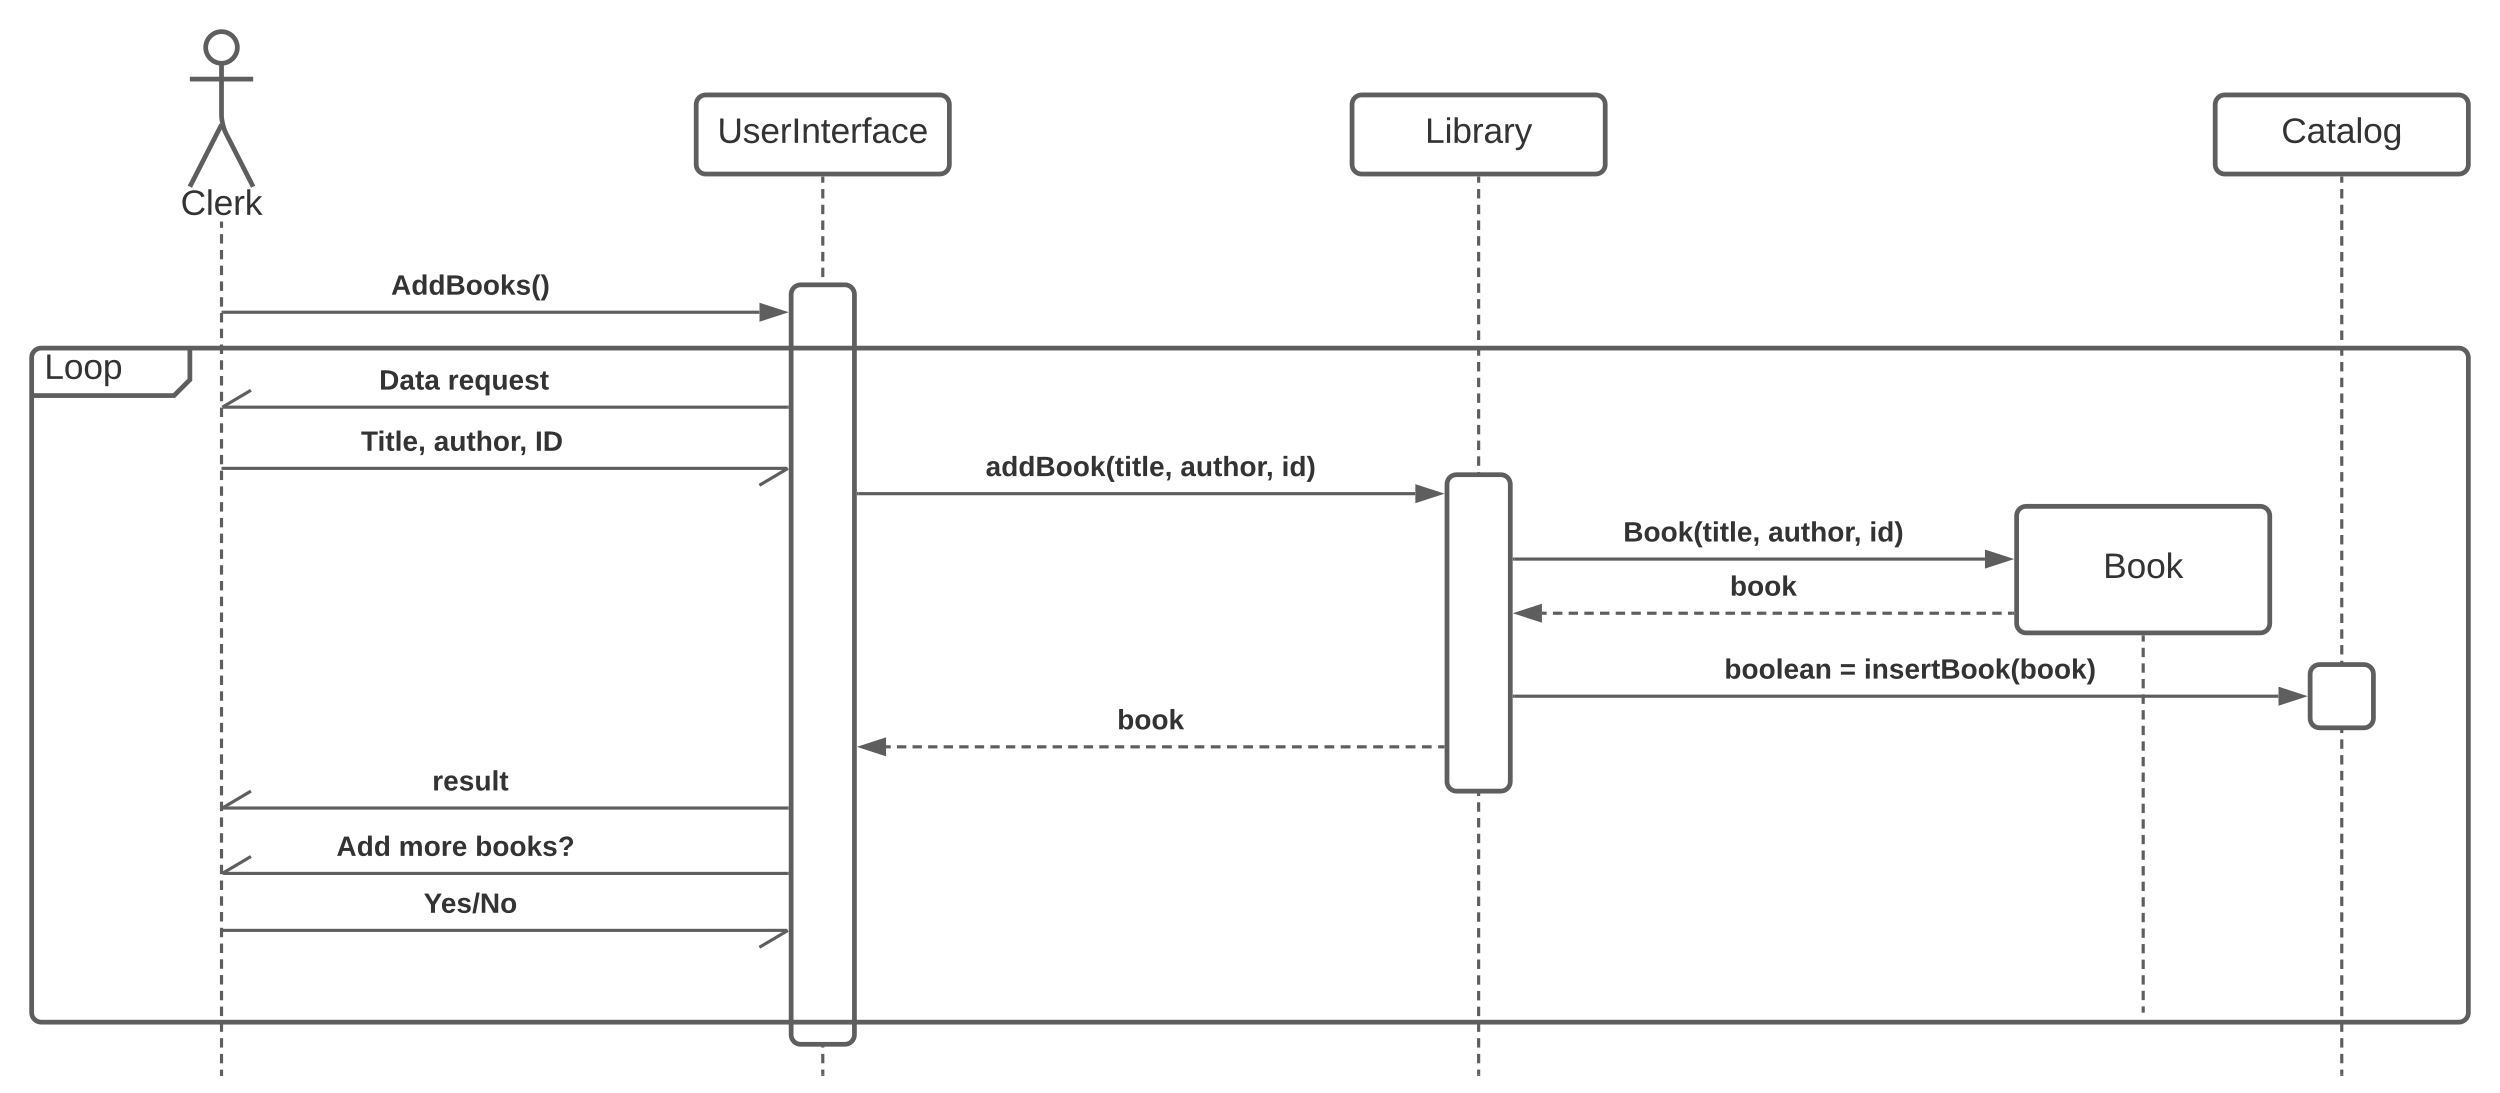 <svg xmlns="http://www.w3.org/2000/svg" xmlns:xlink="http://www.w3.org/1999/xlink" xmlns:lucid="lucid" width="1580" height="691"><g transform="translate(40 -220)" lucid:page-tab-id="8IN~4NQzsRxL"><path d="M-1696 0h3456v1360h-3456z" fill="#fff"/><path d="M110 250c0 5.52-4.48 10-10 10s-10-4.48-10-10 4.48-10 10-10 10 4.48 10 10z" stroke="#5e5e5e" stroke-width="3" fill="#fff"/><path d="M100 260v32.8c0 3.3 1.22 8.4 2.73 11.34L120 338m-20-39.2L80 338m0-68h40" stroke="#5e5e5e" stroke-width="3" fill="none"/><path d="M80 246c0-3.3 2.7-6 6-6h28c3.3 0 6 2.7 6 6v108c0 3.3-2.7 6-6 6H86c-3.3 0-6-2.7-6-6z" fill="none"/><use xlink:href="#a" transform="matrix(1,0,0,1,0,338) translate(74.167 17.778)"/><path d="M100 361v3m0 3.97v5.98m0 4v5.96m0 4v5.98m0 3.98v5.98m0 4v5.96m0 4v5.97m0 3.98v5.98m0 3.98v6m0 3.98v5.98m0 3.98v5.98m0 3.98v5.98m0 4v5.96m0 4v5.97m0 4v5.97m0 4v5.96m0 4v5.97m0 3.98v5.98m0 3.98v5.98m0 4v5.97m0 3.97v5.98m0 3.98v5.98m0 4v5.97m0 4v5.97m0 3.98v5.98m0 4v5.96m0 4v5.97m0 3.98v6m0 3.97v5.98m0 4v5.96m0 4v5.98m0 3.98v5.98m0 4v5.96m0 4v5.97m0 3.98v5.98m0 3.98v6m0 3.98v5.98m0 3.98v5.98m0 3.98v5.98m0 4v5.96m0 4v5.97m0 4v5.97m0 4v5.96m0 4v5.97m0 3.98v5.98m0 3.98v5.98m0 4v5.97m0 3.97v5.98m0 3.98v5.98m0 4v5.97m0 4v5.97m0 3.98v5.98m0 4v5.96m0 4v5.97m0 3.98v3M100 361.03V360M100 898.97V900" stroke="#5e5e5e" stroke-width="2" fill="none"/><path d="M400 286c0-3.3 2.7-6 6-6h148c3.3 0 6 2.7 6 6v38c0 3.3-2.7 6-6 6H406c-3.3 0-6-2.7-6-6z" stroke="#5e5e5e" stroke-width="3" fill="#fff"/><use xlink:href="#b" transform="matrix(1,0,0,1,400,280) translate(13.431 30.278)"/><path d="M480 332.5v2.98m0 3.98v5.96m0 3.98v5.96m0 3.97v5.97m0 3.97v5.97m0 3.97v5.97m0 3.98v5.96m0 4v5.95m0 3.98V415m0 3.97v5.96m0 3.97v5.97m0 3.97v5.97m0 3.98v5.96m0 3.98v5.96m0 3.98v5.96m0 3.98v5.96m0 3.98v5.96m0 3.97v5.97m0 3.97v5.98m0 3.97v5.96m0 4v5.95m0 3.98v5.96m0 3.97v5.96m0 3.98v5.97m0 3.97V574m0 3.98v5.97m0 3.97v5.97m0 3.96v5.96m0 3.98v5.96m0 3.98v5.96m0 3.98v5.96m0 3.97v5.98m0 3.97v5.97m0 3.97v5.96m0 3.97v5.96m0 3.97v5.96m0 3.98v5.97m0 3.98v5.96m0 4v5.95m0 3.97v5.97m0 3.96v5.97m0 3.97v5.96m0 3.98v5.96m0 3.98v5.96m0 3.98v5.96m0 3.98v5.96m0 3.97v5.96m0 3.97v5.97m0 3.97v5.96m0 3.98v5.97m0 3.98v5.96m0 4v5.95m0 3.98v5.96m0 3.96v5.97m0 3.97v5.97m0 3.97v5.96m0 3.98v5.96m0 3.98V899" stroke="#5e5e5e" stroke-width="2" fill="none"/><path d="M481 332.53h-2v-1.03h2z" fill="#5e5e5e"/><path d="M480 898.97V900" stroke="#5e5e5e" stroke-width="2" fill="none"/><path d="M814.5 286c0-3.3 2.7-6 6-6h148c3.3 0 6 2.7 6 6v38c0 3.3-2.7 6-6 6h-148c-3.3 0-6-2.7-6-6z" stroke="#5e5e5e" stroke-width="3" fill="#fff"/><use xlink:href="#c" transform="matrix(1,0,0,1,814.5,280) translate(46.147 30.278)"/><path d="M1360 286c0-3.3 2.7-6 6-6h148c3.3 0 6 2.7 6 6v38c0 3.3-2.7 6-6 6h-148c-3.3 0-6-2.7-6-6z" stroke="#5e5e5e" stroke-width="3" fill="#fff"/><use xlink:href="#d" transform="matrix(1,0,0,1,1360,280) translate(41.795 30.278)"/><path d="M894.5 332.5v2.98m0 3.98v5.96m0 3.98v5.96m0 3.97v5.97m0 3.97v5.97m0 3.97v5.97m0 3.98v5.96m0 4v5.95m0 3.98V415m0 3.97v5.96m0 3.97v5.97m0 3.97v5.97m0 3.98v5.96m0 3.98v5.96m0 3.98v5.96m0 3.98v5.96m0 3.98v5.96m0 3.97v5.97m0 3.97v5.98m0 3.97v5.96m0 4v5.95m0 3.98v5.96m0 3.97v5.96m0 3.98v5.97m0 3.97V574m0 3.98v5.97m0 3.97v5.97m0 3.96v5.96m0 3.98v5.96m0 3.98v5.96m0 3.98v5.96m0 3.97v5.98m0 3.97v5.97m0 3.97v5.96m0 3.97v5.96m0 3.97v5.96m0 3.98v5.97m0 3.98v5.96m0 4v5.95m0 3.97v5.97m0 3.96v5.97m0 3.97v5.96m0 3.98v5.96m0 3.98v5.96m0 3.98v5.96m0 3.98v5.96m0 3.97v5.96m0 3.97v5.97m0 3.97v5.96m0 3.98v5.97m0 3.98v5.96m0 4v5.95m0 3.98v5.96m0 3.96v5.97m0 3.97v5.97m0 3.97v5.96m0 3.98v5.96m0 3.98V899" stroke="#5e5e5e" stroke-width="2" fill="none"/><path d="M895.5 332.53h-2v-1.03h2z" fill="#5e5e5e"/><path d="M894.5 898.97V900M1440 332.5v2.98m0 3.98v5.96m0 3.98v5.96m0 3.97v5.97m0 3.97v5.97m0 3.97v5.97m0 3.98v5.96m0 4v5.95m0 3.98V415m0 3.97v5.96m0 3.97v5.97m0 3.97v5.97m0 3.98v5.96m0 3.98v5.96m0 3.98v5.96m0 3.98v5.96m0 3.98v5.96m0 3.97v5.97m0 3.97v5.98m0 3.97v5.96m0 4v5.95m0 3.98v5.96m0 3.97v5.96m0 3.98v5.97m0 3.97V574m0 3.98v5.97m0 3.97v5.97m0 3.96v5.96m0 3.98v5.96m0 3.98v5.96m0 3.98v5.96m0 3.97v5.98m0 3.97v5.97m0 3.97v5.96m0 3.97v5.96m0 3.97v5.96m0 3.98v5.97m0 3.98v5.96m0 4v5.95m0 3.97v5.97m0 3.96v5.97m0 3.97v5.96m0 3.98v5.96m0 3.98v5.96m0 3.98v5.96m0 3.98v5.96m0 3.97v5.96m0 3.97v5.97m0 3.97v5.96m0 3.98v5.97m0 3.98v5.96m0 4v5.95m0 3.98v5.96m0 3.96v5.97m0 3.97v5.97m0 3.97v5.96m0 3.98v5.96m0 3.98V899" stroke="#5e5e5e" stroke-width="2" fill="none"/><path d="M1441 332.53h-2v-1.03h2z" fill="#5e5e5e"/><path d="M1440 898.97V900" stroke="#5e5e5e" stroke-width="2" fill="none"/><path d="M460 406c0-3.3 2.7-6 6-6h28c3.3 0 6 2.7 6 6v468c0 3.3-2.7 6-6 6h-28c-3.3 0-6-2.7-6-6z" stroke="#5e5e5e" stroke-width="3" fill="#fff"/><path d="M440 417.33H101" stroke="#5e5e5e" stroke-width="2" fill="none"/><path d="M455.26 417.33L441 421.97v-9.27z" stroke="#5e5e5e" stroke-width="2" fill="#5e5e5e"/><path d="M101.03 417.33H100" stroke="#5e5e5e" stroke-width="2" fill="none"/><use xlink:href="#e" transform="matrix(1,0,0,1,207.161,392) translate(0 14.222)"/><path d="M457.5 477.33H101.05" stroke="#5e5e5e" stroke-width="2" fill="none"/><path d="M458.5 478.33h-1.03v-2h1.03z" fill="#5e5e5e"/><path d="M118.6 466.64l-18.1 10.7" stroke="#5e5e5e" stroke-width="2" fill="none"/><use xlink:href="#f" transform="matrix(1,0,0,1,199.63,452) translate(0 14.222)"/><use xlink:href="#g" transform="matrix(1,0,0,1,199.63,452) translate(43.358 14.222)"/><path d="M457.45 516H101M439.92 526.7L458 516M101.03 516H100" stroke="#5e5e5e" stroke-width="2" fill="none"/><use xlink:href="#h" transform="matrix(1,0,0,1,188.148,490.667) translate(0 14.222)"/><use xlink:href="#i" transform="matrix(1,0,0,1,188.148,490.667) translate(45.975 14.222)"/><use xlink:href="#j" transform="matrix(1,0,0,1,188.148,490.667) translate(109.975 14.222)"/><path d="M874.5 526c0-3.3 2.7-6 6-6h28c3.3 0 6 2.7 6 6v188c0 3.3-2.7 6-6 6h-28c-3.3 0-6-2.7-6-6z" stroke="#5e5e5e" stroke-width="3" fill="#fff"/><path d="M502.5 532h352" stroke="#5e5e5e" stroke-width="2" fill="none"/><path d="M502.53 533h-1.03v-2h1.03z" fill="#5e5e5e"/><path d="M869.76 532l-14.26 4.64v-9.28z" stroke="#5e5e5e" stroke-width="2" fill="#5e5e5e"/><use xlink:href="#k" transform="matrix(1,0,0,1,582.904,506.667) translate(0 14.222)"/><use xlink:href="#i" transform="matrix(1,0,0,1,582.904,506.667) translate(123.062 14.222)"/><use xlink:href="#l" transform="matrix(1,0,0,1,582.904,506.667) translate(187.062 14.222)"/><path d="M1234.5 546c0-3.3 2.7-6 6-6h148c3.3 0 6 2.7 6 6v68c0 3.3-2.7 6-6 6h-148c-3.3 0-6-2.7-6-6z" stroke="#5e5e5e" stroke-width="3" fill="#fff"/><use xlink:href="#m" transform="matrix(1,0,0,1,1234.5,540) translate(54.696 45.278)"/><path d="M1314.5 622.5v2.96m0 3.94v5.9m0 3.95v5.9m0 3.96v5.92m0 3.94v5.9m0 3.95v5.93m0 3.94v5.9m0 3.95v5.92m0 3.94v5.9m0 3.95v5.9m0 3.96v5.9m0 3.94v5.9m0 3.95v5.9m0 3.95v5.9m0 3.95v5.9m0 3.96v5.9m0 3.95v5.92m0 3.94v5.92m0 3.94v5.9m0 3.95v5.92m0 3.93v5.9m0 3.95v5.9m0 3.96v5.9m0 3.95v5.9m0 3.94V859" stroke="#5e5e5e" stroke-width="2" fill="none"/><path d="M1315.5 622.53h-2v-1.03h2z" fill="#5e5e5e"/><path d="M1314.5 858.97V860M917 573.33h297.5" stroke="#5e5e5e" stroke-width="2" fill="none"/><path d="M917.03 574.33H916v-2h1.03z" fill="#5e5e5e"/><path d="M1229.76 573.33l-14.26 4.64v-9.27z" stroke="#5e5e5e" stroke-width="2" fill="#5e5e5e"/><use xlink:href="#n" transform="matrix(1,0,0,1,985.907,548) translate(0 14.222)"/><use xlink:href="#i" transform="matrix(1,0,0,1,985.907,548) translate(91.556 14.222)"/><use xlink:href="#l" transform="matrix(1,0,0,1,985.907,548) translate(155.556 14.222)"/><path d="M1232 607.56h-2.97m-3.97 0h-5.95m-3.96 0h-5.95m-3.97 0h-5.95m-3.97 0h-5.94m-3.97 0h-5.96m-3.96 0h-5.95m-3.97 0h-5.95m-3.96 0h-5.95m-3.97 0h-5.95m-3.97 0h-5.94m-3.97 0h-5.96m-3.96 0h-5.95m-3.97 0h-5.95m-3.96 0h-5.95m-3.97 0h-5.95m-3.97 0h-5.94m-3.97 0h-5.96m-3.96 0h-5.95m-3.97 0h-5.95m-3.96 0h-5.95m-3.97 0h-5.95m-3.97 0h-5.94m-3.97 0h-5.96m-3.96 0h-5.95m-3.97 0h-5.95m-3.96 0h-5.95m-3.97 0h-5.95m-3.97 0h-5.94m-3.97 0h-5.96m-3.96 0h-2.98" stroke="#5e5e5e" stroke-width="2" fill="none"/><path d="M1233 608.56h-1.03v-2h1.03z" fill="#5e5e5e"/><path d="M919.24 607.56l14.26-4.64v9.27z" stroke="#5e5e5e" stroke-width="2" fill="#5e5e5e"/><use xlink:href="#o" transform="matrix(1,0,0,1,1053.34,582.222) translate(0 14.222)"/><path d="M917 660h483" stroke="#5e5e5e" stroke-width="2" fill="none"/><path d="M917.03 661H916v-2h1.03z" fill="#5e5e5e"/><path d="M1415.26 660l-14.26 4.64v-9.28z" stroke="#5e5e5e" stroke-width="2" fill="#5e5e5e"/><use xlink:href="#p" transform="matrix(1,0,0,1,1049.818,634.667) translate(0 14.222)"/><use xlink:href="#q" transform="matrix(1,0,0,1,1049.818,634.667) translate(72.889 14.222)"/><use xlink:href="#r" transform="matrix(1,0,0,1,1049.818,634.667) translate(88.198 14.222)"/><path d="M872 692h-3.08m-4.1 0h-6.16m-4.1 0h-6.17m-4.1 0h-6.17m-4.1 0h-6.16m-4.1 0h-6.17m-4.1 0h-6.16m-4.1 0h-6.17m-4.1 0h-6.16m-4.1 0h-6.15m-4.1 0h-6.17m-4.1 0h-6.16m-4.1 0h-6.17m-4.1 0h-6.16m-4.12 0h-6.15m-4.1 0h-6.17m-4.1 0h-6.16m-4.1 0h-6.17m-4.1 0h-6.03m-3.94 0h-5.9m-3.93 0h-5.9m-3.94 0h-5.92m-3.93 0h-5.9m-3.94 0h-5.9m-3.93 0h-5.9m-3.94 0h-5.9m-3.93 0h-5.9m-3.94 0h-5.9m-3.94 0h-5.9m-3.94 0h-5.9m-3.94 0h-5.9m-3.93 0h-5.9m-3.93 0h-5.9m-3.94 0h-5.9m-3.94 0h-5.9m-3.95 0H520" stroke="#5e5e5e" stroke-width="2" fill="none"/><path d="M873 693h-1.03v-2H873z" fill="#5e5e5e"/><path d="M504.74 692l14.26-4.64v9.28z" stroke="#5e5e5e" stroke-width="2" fill="#5e5e5e"/><use xlink:href="#o" transform="matrix(1,0,0,1,666.09,666.667) translate(0 14.222)"/><path d="M457.5 730.67H101.05" stroke="#5e5e5e" stroke-width="2" fill="none"/><path d="M458.5 731.67h-1.03v-2h1.03z" fill="#5e5e5e"/><path d="M118.58 719.98l-18.07 10.7" stroke="#5e5e5e" stroke-width="2" fill="none"/><use xlink:href="#s" transform="matrix(1,0,0,1,233.185,705.333) translate(0 14.222)"/><path d="M457.5 772H101.05" stroke="#5e5e5e" stroke-width="2" fill="none"/><path d="M458.5 773h-1.03v-2h1.03z" fill="#5e5e5e"/><path d="M118.58 761.3L100.5 772" stroke="#5e5e5e" stroke-width="2" fill="none"/><use xlink:href="#t" transform="matrix(1,0,0,1,172.642,746.667) translate(0 14.222)"/><use xlink:href="#u" transform="matrix(1,0,0,1,172.642,746.667) translate(39.358 14.222)"/><use xlink:href="#v" transform="matrix(1,0,0,1,172.642,746.667) translate(87.704 14.222)"/><path d="M457.45 808H101M439.92 818.7L458 808M101.03 808H100" stroke="#5e5e5e" stroke-width="2" fill="none"/><g><use xlink:href="#w" transform="matrix(1,0,0,1,227.754,782.667) translate(0 14.222)"/></g><path d="M1420 646c0-3.3 2.7-6 6-6h28c3.3 0 6 2.7 6 6v28c0 3.3-2.7 6-6 6h-28c-3.3 0-6-2.7-6-6z" stroke="#5e5e5e" stroke-width="3" fill="#fff"/><path d="M-20 446c0-3.3 2.7-6 6-6h88c3.3 0 6 2.7 6 6v8c0 3.3-1.9 7.9-4.24 10.24l-1.52 1.52C71.9 468.1 67.3 470 64 470h-78c-3.3 0-6-2.7-6-6z" fill="#fff"/><path d="M80 440v20l-10 10h-90" stroke="#5e5e5e" stroke-width="3" fill="none"/><path d="M-20 446c0-3.3 2.7-6 6-6h1528c3.3 0 6 2.7 6 6v414c0 3.3-2.7 6-6 6H-14c-3.3 0-6-2.7-6-6z" stroke="#5e5e5e" stroke-width="3" fill="none"/><g><use xlink:href="#x" transform="matrix(1,0,0,1,-12,440) translate(0 19.444)"/></g><defs><path fill="#333" d="M212-179c-10-28-35-45-73-45-59 0-87 40-87 99 0 60 29 101 89 101 43 0 62-24 78-52l27 14C228-24 195 4 139 4 59 4 22-46 18-125c-6-104 99-153 187-111 19 9 31 26 39 46" id="y"/><path fill="#333" d="M24 0v-261h32V0H24" id="z"/><path fill="#333" d="M100-194c63 0 86 42 84 106H49c0 40 14 67 53 68 26 1 43-12 49-29l28 8c-11 28-37 45-77 45C44 4 14-33 15-96c1-61 26-98 85-98zm52 81c6-60-76-77-97-28-3 7-6 17-6 28h103" id="A"/><path fill="#333" d="M114-163C36-179 61-72 57 0H25l-1-190h30c1 12-1 29 2 39 6-27 23-49 58-41v29" id="B"/><path fill="#333" d="M143 0L79-87 56-68V0H24v-261h32v163l83-92h37l-77 82L181 0h-38" id="C"/><g id="a"><use transform="matrix(0.062,0,0,0.062,0,0)" xlink:href="#y"/><use transform="matrix(0.062,0,0,0.062,15.988,0)" xlink:href="#z"/><use transform="matrix(0.062,0,0,0.062,20.864,0)" xlink:href="#A"/><use transform="matrix(0.062,0,0,0.062,33.21,0)" xlink:href="#B"/><use transform="matrix(0.062,0,0,0.062,40.556,0)" xlink:href="#C"/></g><path fill="#333" d="M232-93c-1 65-40 97-104 97C67 4 28-28 28-90v-158h33c8 89-33 224 67 224 102 0 64-133 71-224h33v155" id="D"/><path fill="#333" d="M135-143c-3-34-86-38-87 0 15 53 115 12 119 90S17 21 10-45l28-5c4 36 97 45 98 0-10-56-113-15-118-90-4-57 82-63 122-42 12 7 21 19 24 35" id="E"/><path fill="#333" d="M33 0v-248h34V0H33" id="F"/><path fill="#333" d="M117-194c89-4 53 116 60 194h-32v-121c0-31-8-49-39-48C34-167 62-67 57 0H25l-1-190h30c1 10-1 24 2 32 11-22 29-35 61-36" id="G"/><path fill="#333" d="M59-47c-2 24 18 29 38 22v24C64 9 27 4 27-40v-127H5v-23h24l9-43h21v43h35v23H59v120" id="H"/><path fill="#333" d="M101-234c-31-9-42 10-38 44h38v23H63V0H32v-167H5v-23h27c-7-52 17-82 69-68v24" id="I"/><path fill="#333" d="M141-36C126-15 110 5 73 4 37 3 15-17 15-53c-1-64 63-63 125-63 3-35-9-54-41-54-24 1-41 7-42 31l-33-3c5-37 33-52 76-52 45 0 72 20 72 64v82c-1 20 7 32 28 27v20c-31 9-61-2-59-35zM48-53c0 20 12 33 32 33 41-3 63-29 60-74-43 2-92-5-92 41" id="J"/><path fill="#333" d="M96-169c-40 0-48 33-48 73s9 75 48 75c24 0 41-14 43-38l32 2c-6 37-31 61-74 61-59 0-76-41-82-99-10-93 101-131 147-64 4 7 5 14 7 22l-32 3c-4-21-16-35-41-35" id="K"/><g id="b"><use transform="matrix(0.062,0,0,0.062,0,0)" xlink:href="#D"/><use transform="matrix(0.062,0,0,0.062,15.988,0)" xlink:href="#E"/><use transform="matrix(0.062,0,0,0.062,27.099,0)" xlink:href="#A"/><use transform="matrix(0.062,0,0,0.062,39.444,0)" xlink:href="#B"/><use transform="matrix(0.062,0,0,0.062,46.79,0)" xlink:href="#F"/><use transform="matrix(0.062,0,0,0.062,52.963,0)" xlink:href="#G"/><use transform="matrix(0.062,0,0,0.062,65.309,0)" xlink:href="#H"/><use transform="matrix(0.062,0,0,0.062,71.481,0)" xlink:href="#A"/><use transform="matrix(0.062,0,0,0.062,83.827,0)" xlink:href="#B"/><use transform="matrix(0.062,0,0,0.062,91.173,0)" xlink:href="#I"/><use transform="matrix(0.062,0,0,0.062,97.346,0)" xlink:href="#J"/><use transform="matrix(0.062,0,0,0.062,109.691,0)" xlink:href="#K"/><use transform="matrix(0.062,0,0,0.062,120.802,0)" xlink:href="#A"/></g><path fill="#333" d="M30 0v-248h33v221h125V0H30" id="L"/><path fill="#333" d="M24-231v-30h32v30H24zM24 0v-190h32V0H24" id="M"/><path fill="#333" d="M115-194c53 0 69 39 70 98 0 66-23 100-70 100C84 3 66-7 56-30L54 0H23l1-261h32v101c10-23 28-34 59-34zm-8 174c40 0 45-34 45-75 0-40-5-75-45-74-42 0-51 32-51 76 0 43 10 73 51 73" id="N"/><path fill="#333" d="M179-190L93 31C79 59 56 82 12 73V49c39 6 53-20 64-50L1-190h34L92-34l54-156h33" id="O"/><g id="c"><use transform="matrix(0.062,0,0,0.062,0,0)" xlink:href="#L"/><use transform="matrix(0.062,0,0,0.062,12.346,0)" xlink:href="#M"/><use transform="matrix(0.062,0,0,0.062,17.222,0)" xlink:href="#N"/><use transform="matrix(0.062,0,0,0.062,29.568,0)" xlink:href="#B"/><use transform="matrix(0.062,0,0,0.062,36.914,0)" xlink:href="#J"/><use transform="matrix(0.062,0,0,0.062,49.259,0)" xlink:href="#B"/><use transform="matrix(0.062,0,0,0.062,56.605,0)" xlink:href="#O"/></g><path fill="#333" d="M100-194c62-1 85 37 85 99 1 63-27 99-86 99S16-35 15-95c0-66 28-99 85-99zM99-20c44 1 53-31 53-75 0-43-8-75-51-75s-53 32-53 75 10 74 51 75" id="P"/><path fill="#333" d="M177-190C167-65 218 103 67 71c-23-6-38-20-44-43l32-5c15 47 100 32 89-28v-30C133-14 115 1 83 1 29 1 15-40 15-95c0-56 16-97 71-98 29-1 48 16 59 35 1-10 0-23 2-32h30zM94-22c36 0 50-32 50-73 0-42-14-75-50-75-39 0-46 34-46 75s6 73 46 73" id="Q"/><g id="d"><use transform="matrix(0.062,0,0,0.062,0,0)" xlink:href="#y"/><use transform="matrix(0.062,0,0,0.062,15.988,0)" xlink:href="#J"/><use transform="matrix(0.062,0,0,0.062,28.333,0)" xlink:href="#H"/><use transform="matrix(0.062,0,0,0.062,34.506,0)" xlink:href="#J"/><use transform="matrix(0.062,0,0,0.062,46.852,0)" xlink:href="#z"/><use transform="matrix(0.062,0,0,0.062,51.728,0)" xlink:href="#P"/><use transform="matrix(0.062,0,0,0.062,64.074,0)" xlink:href="#Q"/></g><path fill="#333" d="M199 0l-22-63H83L61 0H9l90-248h61L250 0h-51zm-33-102l-36-108c-10 38-24 72-36 108h72" id="R"/><path fill="#333" d="M88-194c31-1 46 15 58 34l-1-101h50l1 261h-48c-2-10 0-23-3-31C134-8 116 4 84 4 32 4 16-41 15-95c0-56 19-97 73-99zm17 164c33 0 40-30 41-66 1-37-9-64-41-64s-38 30-39 65c0 43 13 65 39 65" id="S"/><path fill="#333" d="M182-130c37 4 62 22 62 59C244 23 116-4 24 0v-248c84 5 203-23 205 63 0 31-19 50-47 55zM76-148c40-3 101 13 101-30 0-44-60-28-101-31v61zm0 110c48-3 116 14 116-37 0-48-69-32-116-35v72" id="T"/><path fill="#333" d="M110-194c64 0 96 36 96 99 0 64-35 99-97 99-61 0-95-36-95-99 0-62 34-99 96-99zm-1 164c35 0 45-28 45-65 0-40-10-65-43-65-34 0-45 26-45 65 0 36 10 65 43 65" id="U"/><path fill="#333" d="M147 0L96-86 75-71V0H25v-261h50v150l67-79h53l-66 74L201 0h-54" id="V"/><path fill="#333" d="M137-138c1-29-70-34-71-4 15 46 118 7 119 86 1 83-164 76-172 9l43-7c4 19 20 25 44 25 33 8 57-30 24-41C81-84 22-81 20-136c-2-80 154-74 161-7" id="W"/><path fill="#333" d="M67-93c0 74 22 123 53 168H70C40 30 18-18 18-93s22-123 52-168h50c-32 44-53 94-53 168" id="X"/><path fill="#333" d="M102-93c0 74-22 123-52 168H0C30 29 54-18 53-93c0-74-22-123-53-168h50c30 45 52 94 52 168" id="Y"/><g id="e"><use transform="matrix(0.049,0,0,0.049,0,0)" xlink:href="#R"/><use transform="matrix(0.049,0,0,0.049,12.79,0)" xlink:href="#S"/><use transform="matrix(0.049,0,0,0.049,23.605,0)" xlink:href="#S"/><use transform="matrix(0.049,0,0,0.049,34.42,0)" xlink:href="#T"/><use transform="matrix(0.049,0,0,0.049,47.21,0)" xlink:href="#U"/><use transform="matrix(0.049,0,0,0.049,58.025,0)" xlink:href="#U"/><use transform="matrix(0.049,0,0,0.049,68.84,0)" xlink:href="#V"/><use transform="matrix(0.049,0,0,0.049,78.716,0)" xlink:href="#W"/><use transform="matrix(0.049,0,0,0.049,88.593,0)" xlink:href="#X"/><use transform="matrix(0.049,0,0,0.049,94.469,0)" xlink:href="#Y"/></g><path fill="#333" d="M24-248c120-7 223 5 221 122C244-46 201 0 124 0H24v-248zM76-40c74 7 117-18 117-86 0-67-45-88-117-82v168" id="Z"/><path fill="#333" d="M133-34C117-15 103 5 69 4 32 3 11-16 11-54c-1-60 55-63 116-61 1-26-3-47-28-47-18 1-26 9-28 27l-52-2c7-38 36-58 82-57s74 22 75 68l1 82c-1 14 12 18 25 15v27c-30 8-71 5-69-32zm-48 3c29 0 43-24 42-57-32 0-66-3-65 30 0 17 8 27 23 27" id="aa"/><path fill="#333" d="M115-3C79 11 28 4 28-45v-112H4v-33h27l15-45h31v45h36v33H77v99c-1 23 16 31 38 25v30" id="ab"/><g id="f"><use transform="matrix(0.049,0,0,0.049,0,0)" xlink:href="#Z"/><use transform="matrix(0.049,0,0,0.049,12.79,0)" xlink:href="#aa"/><use transform="matrix(0.049,0,0,0.049,22.667,0)" xlink:href="#ab"/><use transform="matrix(0.049,0,0,0.049,28.543,0)" xlink:href="#aa"/></g><path fill="#333" d="M135-150c-39-12-60 13-60 57V0H25l-1-190h47c2 13-1 29 3 40 6-28 27-53 61-41v41" id="ac"/><path fill="#333" d="M185-48c-13 30-37 53-82 52C43 2 14-33 14-96s30-98 90-98c62 0 83 45 84 108H66c0 31 8 55 39 56 18 0 30-7 34-22zm-45-69c5-46-57-63-70-21-2 6-4 13-4 21h74" id="ad"/><path fill="#333" d="M84 4C32 4 15-41 15-95c0-55 18-99 73-99 29 0 47 12 58 34l2-30h48l-1 265h-49V-32C136-9 114 4 84 4zm21-34c32 0 41-29 41-66 0-36-9-64-40-64-33 0-39 30-40 65 0 43 13 65 39 65" id="ae"/><path fill="#333" d="M85 4C-2 5 27-109 22-190h50c7 57-23 150 33 157 60-5 35-97 40-157h50l1 190h-47c-2-12 1-28-3-38-12 25-28 42-61 42" id="af"/><g id="g"><use transform="matrix(0.049,0,0,0.049,0,0)" xlink:href="#ac"/><use transform="matrix(0.049,0,0,0.049,6.914,0)" xlink:href="#ad"/><use transform="matrix(0.049,0,0,0.049,16.79,0)" xlink:href="#ae"/><use transform="matrix(0.049,0,0,0.049,27.605,0)" xlink:href="#af"/><use transform="matrix(0.049,0,0,0.049,38.42,0)" xlink:href="#ad"/><use transform="matrix(0.049,0,0,0.049,48.296,0)" xlink:href="#W"/><use transform="matrix(0.049,0,0,0.049,58.173,0)" xlink:href="#ab"/></g><path fill="#333" d="M136-208V0H84v-208H4v-40h212v40h-80" id="ag"/><path fill="#333" d="M25-224v-37h50v37H25zM25 0v-190h50V0H25" id="ah"/><path fill="#333" d="M25 0v-261h50V0H25" id="ai"/><path fill="#333" d="M76-54c-1 42 2 86-19 110H24C36 42 46 24 48 0H25v-54h51" id="aj"/><g id="h"><use transform="matrix(0.049,0,0,0.049,0,0)" xlink:href="#ag"/><use transform="matrix(0.049,0,0,0.049,10.469,0)" xlink:href="#ah"/><use transform="matrix(0.049,0,0,0.049,15.407,0)" xlink:href="#ab"/><use transform="matrix(0.049,0,0,0.049,21.284,0)" xlink:href="#ai"/><use transform="matrix(0.049,0,0,0.049,26.222,0)" xlink:href="#ad"/><use transform="matrix(0.049,0,0,0.049,36.099,0)" xlink:href="#aj"/></g><path fill="#333" d="M114-157C55-157 80-60 75 0H25v-261h50l-1 109c12-26 28-41 61-42 86-1 58 113 63 194h-50c-7-57 23-157-34-157" id="ak"/><g id="i"><use transform="matrix(0.049,0,0,0.049,0,0)" xlink:href="#aa"/><use transform="matrix(0.049,0,0,0.049,9.877,0)" xlink:href="#af"/><use transform="matrix(0.049,0,0,0.049,20.691,0)" xlink:href="#ab"/><use transform="matrix(0.049,0,0,0.049,26.568,0)" xlink:href="#ak"/><use transform="matrix(0.049,0,0,0.049,37.383,0)" xlink:href="#U"/><use transform="matrix(0.049,0,0,0.049,48.198,0)" xlink:href="#ac"/><use transform="matrix(0.049,0,0,0.049,54.123,0)" xlink:href="#aj"/></g><path fill="#333" d="M24 0v-248h52V0H24" id="al"/><g id="j"><use transform="matrix(0.049,0,0,0.049,0,0)" xlink:href="#al"/><use transform="matrix(0.049,0,0,0.049,4.938,0)" xlink:href="#Z"/></g><g id="k"><use transform="matrix(0.049,0,0,0.049,0,0)" xlink:href="#aa"/><use transform="matrix(0.049,0,0,0.049,9.877,0)" xlink:href="#S"/><use transform="matrix(0.049,0,0,0.049,20.691,0)" xlink:href="#S"/><use transform="matrix(0.049,0,0,0.049,31.506,0)" xlink:href="#T"/><use transform="matrix(0.049,0,0,0.049,44.296,0)" xlink:href="#U"/><use transform="matrix(0.049,0,0,0.049,55.111,0)" xlink:href="#U"/><use transform="matrix(0.049,0,0,0.049,65.926,0)" xlink:href="#V"/><use transform="matrix(0.049,0,0,0.049,75.802,0)" xlink:href="#X"/><use transform="matrix(0.049,0,0,0.049,81.679,0)" xlink:href="#ab"/><use transform="matrix(0.049,0,0,0.049,87.556,0)" xlink:href="#ah"/><use transform="matrix(0.049,0,0,0.049,92.494,0)" xlink:href="#ab"/><use transform="matrix(0.049,0,0,0.049,98.37,0)" xlink:href="#ai"/><use transform="matrix(0.049,0,0,0.049,103.309,0)" xlink:href="#ad"/><use transform="matrix(0.049,0,0,0.049,113.185,0)" xlink:href="#aj"/></g><g id="l"><use transform="matrix(0.049,0,0,0.049,0,0)" xlink:href="#ah"/><use transform="matrix(0.049,0,0,0.049,4.938,0)" xlink:href="#S"/><use transform="matrix(0.049,0,0,0.049,15.753,0)" xlink:href="#Y"/></g><path fill="#333" d="M160-131c35 5 61 23 61 61C221 17 115-2 30 0v-248c76 3 177-17 177 60 0 33-19 50-47 57zm-97-11c50-1 110 9 110-42 0-47-63-36-110-37v79zm0 115c55-2 124 14 124-45 0-56-70-42-124-44v89" id="am"/><g id="m"><use transform="matrix(0.062,0,0,0.062,0,0)" xlink:href="#am"/><use transform="matrix(0.062,0,0,0.062,14.815,0)" xlink:href="#P"/><use transform="matrix(0.062,0,0,0.062,27.16,0)" xlink:href="#P"/><use transform="matrix(0.062,0,0,0.062,39.506,0)" xlink:href="#C"/></g><g id="n"><use transform="matrix(0.049,0,0,0.049,0,0)" xlink:href="#T"/><use transform="matrix(0.049,0,0,0.049,12.79,0)" xlink:href="#U"/><use transform="matrix(0.049,0,0,0.049,23.605,0)" xlink:href="#U"/><use transform="matrix(0.049,0,0,0.049,34.42,0)" xlink:href="#V"/><use transform="matrix(0.049,0,0,0.049,44.296,0)" xlink:href="#X"/><use transform="matrix(0.049,0,0,0.049,50.173,0)" xlink:href="#ab"/><use transform="matrix(0.049,0,0,0.049,56.049,0)" xlink:href="#ah"/><use transform="matrix(0.049,0,0,0.049,60.988,0)" xlink:href="#ab"/><use transform="matrix(0.049,0,0,0.049,66.864,0)" xlink:href="#ai"/><use transform="matrix(0.049,0,0,0.049,71.802,0)" xlink:href="#ad"/><use transform="matrix(0.049,0,0,0.049,81.679,0)" xlink:href="#aj"/></g><path fill="#333" d="M135-194c52 0 70 43 70 98 0 56-19 99-73 100-30 1-46-15-58-35L72 0H24l1-261h50v104c11-23 29-37 60-37zM114-30c31 0 40-27 40-66 0-37-7-63-39-63s-41 28-41 65c0 36 8 64 40 64" id="an"/><g id="o"><use transform="matrix(0.049,0,0,0.049,0,0)" xlink:href="#an"/><use transform="matrix(0.049,0,0,0.049,10.815,0)" xlink:href="#U"/><use transform="matrix(0.049,0,0,0.049,21.63,0)" xlink:href="#U"/><use transform="matrix(0.049,0,0,0.049,32.444,0)" xlink:href="#V"/></g><path fill="#333" d="M135-194c87-1 58 113 63 194h-50c-7-57 23-157-34-157-59 0-34 97-39 157H25l-1-190h47c2 12-1 28 3 38 12-26 28-41 61-42" id="ao"/><g id="p"><use transform="matrix(0.049,0,0,0.049,0,0)" xlink:href="#an"/><use transform="matrix(0.049,0,0,0.049,10.815,0)" xlink:href="#U"/><use transform="matrix(0.049,0,0,0.049,21.63,0)" xlink:href="#U"/><use transform="matrix(0.049,0,0,0.049,32.444,0)" xlink:href="#ai"/><use transform="matrix(0.049,0,0,0.049,37.383,0)" xlink:href="#ad"/><use transform="matrix(0.049,0,0,0.049,47.259,0)" xlink:href="#aa"/><use transform="matrix(0.049,0,0,0.049,57.136,0)" xlink:href="#ao"/></g><path fill="#333" d="M15-148v-39h180v39H15zm0 97v-39h180v39H15" id="ap"/><use transform="matrix(0.049,0,0,0.049,0,0)" xlink:href="#ap" id="q"/><g id="r"><use transform="matrix(0.049,0,0,0.049,0,0)" xlink:href="#ah"/><use transform="matrix(0.049,0,0,0.049,4.938,0)" xlink:href="#ao"/><use transform="matrix(0.049,0,0,0.049,15.753,0)" xlink:href="#W"/><use transform="matrix(0.049,0,0,0.049,25.63,0)" xlink:href="#ad"/><use transform="matrix(0.049,0,0,0.049,35.506,0)" xlink:href="#ac"/><use transform="matrix(0.049,0,0,0.049,42.42,0)" xlink:href="#ab"/><use transform="matrix(0.049,0,0,0.049,48.296,0)" xlink:href="#T"/><use transform="matrix(0.049,0,0,0.049,61.086,0)" xlink:href="#U"/><use transform="matrix(0.049,0,0,0.049,71.901,0)" xlink:href="#U"/><use transform="matrix(0.049,0,0,0.049,82.716,0)" xlink:href="#V"/><use transform="matrix(0.049,0,0,0.049,92.593,0)" xlink:href="#X"/><use transform="matrix(0.049,0,0,0.049,98.469,0)" xlink:href="#an"/><use transform="matrix(0.049,0,0,0.049,109.284,0)" xlink:href="#U"/><use transform="matrix(0.049,0,0,0.049,120.099,0)" xlink:href="#U"/><use transform="matrix(0.049,0,0,0.049,130.914,0)" xlink:href="#V"/><use transform="matrix(0.049,0,0,0.049,140.79,0)" xlink:href="#Y"/></g><g id="s"><use transform="matrix(0.049,0,0,0.049,0,0)" xlink:href="#ac"/><use transform="matrix(0.049,0,0,0.049,6.914,0)" xlink:href="#ad"/><use transform="matrix(0.049,0,0,0.049,16.79,0)" xlink:href="#W"/><use transform="matrix(0.049,0,0,0.049,26.667,0)" xlink:href="#af"/><use transform="matrix(0.049,0,0,0.049,37.481,0)" xlink:href="#ai"/><use transform="matrix(0.049,0,0,0.049,42.42,0)" xlink:href="#ab"/></g><g id="t"><use transform="matrix(0.049,0,0,0.049,0,0)" xlink:href="#R"/><use transform="matrix(0.049,0,0,0.049,12.79,0)" xlink:href="#S"/><use transform="matrix(0.049,0,0,0.049,23.605,0)" xlink:href="#S"/></g><path fill="#333" d="M220-157c-53 9-28 100-34 157h-49v-107c1-27-5-49-29-50C55-147 81-57 75 0H25l-1-190h47c2 12-1 28 3 38 10-53 101-56 108 0 13-22 24-43 59-42 82 1 51 116 57 194h-49v-107c-1-25-5-48-29-50" id="aq"/><g id="u"><use transform="matrix(0.049,0,0,0.049,0,0)" xlink:href="#aq"/><use transform="matrix(0.049,0,0,0.049,15.802,0)" xlink:href="#U"/><use transform="matrix(0.049,0,0,0.049,26.617,0)" xlink:href="#ac"/><use transform="matrix(0.049,0,0,0.049,33.531,0)" xlink:href="#ad"/></g><path fill="#333" d="M110-251c83-7 118 89 53 130-17 10-36 21-38 46H78c2-56 65-53 71-103 2-21-15-35-38-34-25 1-41 14-44 38l-50-2c6-48 39-70 93-75zM77 0v-47h51V0H77" id="ar"/><g id="v"><use transform="matrix(0.049,0,0,0.049,0,0)" xlink:href="#an"/><use transform="matrix(0.049,0,0,0.049,10.815,0)" xlink:href="#U"/><use transform="matrix(0.049,0,0,0.049,21.63,0)" xlink:href="#U"/><use transform="matrix(0.049,0,0,0.049,32.444,0)" xlink:href="#V"/><use transform="matrix(0.049,0,0,0.049,42.321,0)" xlink:href="#W"/><use transform="matrix(0.049,0,0,0.049,52.198,0)" xlink:href="#ar"/></g><path fill="#333" d="M146-102V0H94v-102L6-248h54l60 105 60-105h54" id="as"/><path fill="#333" d="M4 7l51-268h42L46 7H4" id="at"/><path fill="#333" d="M175 0L67-191c6 58 2 128 3 191H24v-248h59L193-55c-6-58-2-129-3-193h46V0h-61" id="au"/><g id="w"><use transform="matrix(0.049,0,0,0.049,0,0)" xlink:href="#as"/><use transform="matrix(0.049,0,0,0.049,10.864,0)" xlink:href="#ad"/><use transform="matrix(0.049,0,0,0.049,20.741,0)" xlink:href="#W"/><use transform="matrix(0.049,0,0,0.049,30.617,0)" xlink:href="#at"/><use transform="matrix(0.049,0,0,0.049,35.556,0)" xlink:href="#au"/><use transform="matrix(0.049,0,0,0.049,48.346,0)" xlink:href="#U"/></g><path fill="#333" d="M115-194c55 1 70 41 70 98S169 2 115 4C84 4 66-9 55-30l1 105H24l-1-265h31l2 30c10-21 28-34 59-34zm-8 174c40 0 45-34 45-75s-6-73-45-74c-42 0-51 32-51 76 0 43 10 73 51 73" id="av"/><g id="x"><use transform="matrix(0.062,0,0,0.062,0,0)" xlink:href="#L"/><use transform="matrix(0.062,0,0,0.062,12.346,0)" xlink:href="#P"/><use transform="matrix(0.062,0,0,0.062,24.691,0)" xlink:href="#P"/><use transform="matrix(0.062,0,0,0.062,37.037,0)" xlink:href="#av"/></g></defs></g></svg>